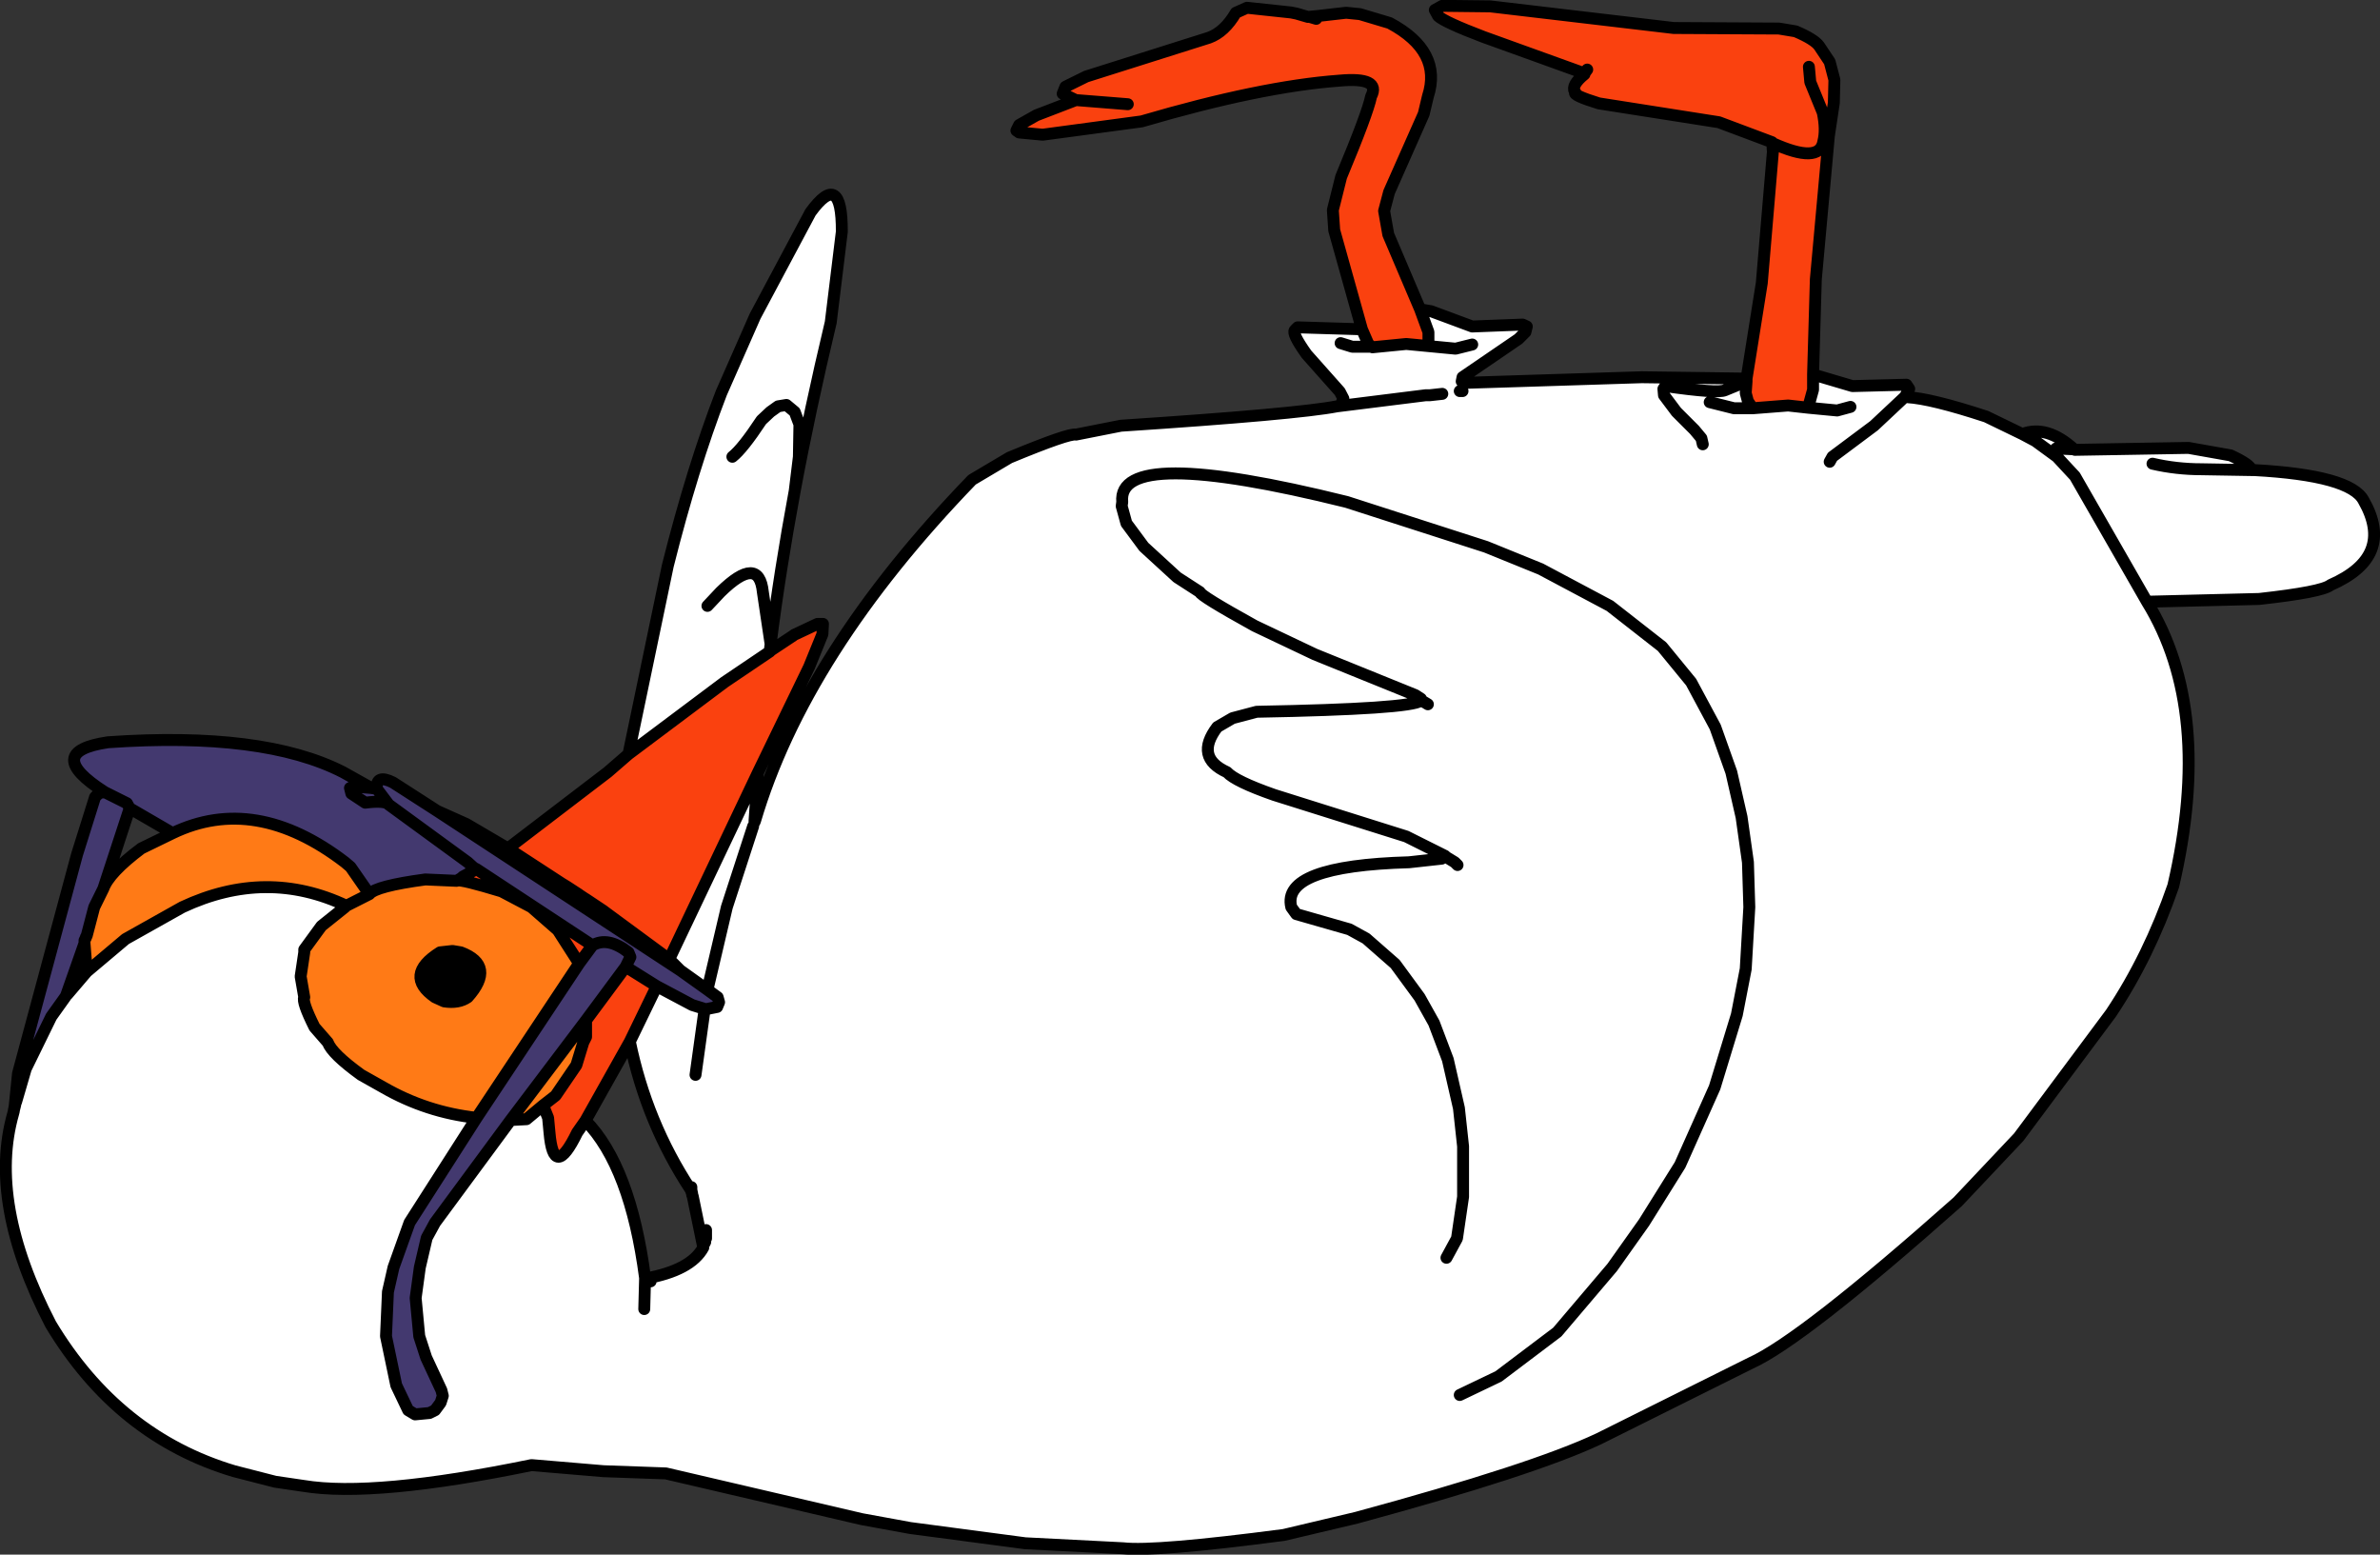 <?xml version="1.0" encoding="UTF-8" standalone="no"?>
<svg xmlns:xlink="http://www.w3.org/1999/xlink" height="280.45px" width="429.45px" xmlns="http://www.w3.org/2000/svg">
  <rect width="100%" height="100%" fill="#333333" stroke="none"/>
  <g transform="matrix(1.0, 0.0, 0.0, 1.0, 281.8, 97.3)">
    <path d="M38.0 -71.5 Q46.5 -67.65 47.2 -71.75 47.75 -73.9 47.1 -77.0 L44.85 -82.5 44.6 -85.25 44.85 -82.5 47.1 -77.0 Q47.75 -73.9 47.2 -71.75 46.5 -67.65 38.0 -71.5 L37.95 -71.65 28.35 -75.25 6.7 -78.65 Q1.85 -80.15 2.45 -80.65 L2.35 -80.75 Q1.7 -81.95 4.1 -83.9 L4.0 -83.95 3.6 -84.25 -14.15 -90.65 Q-21.1 -93.3 -22.3 -94.4 L-22.9 -95.5 -21.55 -96.25 -12.9 -96.15 20.2 -92.25 39.2 -92.15 42.2 -91.65 Q45.6 -90.2 46.45 -89.0 L48.35 -86.15 49.2 -82.9 49.1 -78.75 48.2 -72.75 45.85 -46.9 45.35 -29.75 45.35 -27.0 44.45 -23.75 40.85 -24.15 34.45 -23.65 33.6 -24.9 33.2 -26.4 33.35 -28.5 33.35 -29.0 36.1 -46.25 38.1 -69.9 38.0 -71.5 M4.6 -84.75 L4.0 -83.95 4.6 -84.75 M-25.55 -41.5 L-24.05 -37.4 -24.05 -35.65 -24.4 -34.9 -28.05 -35.25 -34.15 -34.65 -34.3 -34.75 -34.9 -35.25 -36.05 -37.9 -41.05 -55.75 -41.3 -59.4 -39.8 -65.4 Q-35.0 -76.9 -34.4 -79.9 -32.55 -83.45 -40.15 -82.75 -54.35 -81.7 -75.8 -75.4 L-93.65 -73.0 -97.9 -73.4 -98.4 -73.75 -97.9 -74.75 -94.8 -76.5 -87.65 -79.25 -87.7 -79.25 -90.05 -80.4 -89.55 -81.65 -85.8 -83.5 -63.65 -90.5 Q-60.85 -91.5 -58.8 -95.0 L-56.8 -95.9 -48.85 -95.05 -48.35 -94.95 -47.85 -94.85 -45.8 -94.25 -44.15 -94.4 -38.9 -95.0 -36.4 -94.75 -31.05 -93.15 Q-21.5 -88.05 -24.15 -79.9 L-24.9 -76.75 -31.15 -62.65 -32.05 -59.25 -31.3 -55.0 -25.55 -41.5 M-190.15 55.75 L-172.15 42.0 -168.4 38.75 -151.05 25.75 -142.9 20.25 -142.9 20.1 -142.8 20.1 -138.65 17.35 -138.55 17.25 -134.3 15.25 -133.3 15.25 -133.4 17.1 -135.8 23.0 -145.05 42.1 -161.05 75.75 -172.8 67.1 -172.85 67.05 -176.15 64.85 -176.25 64.8 -177.3 64.1 -177.35 64.05 -178.35 63.4 -179.5 62.65 -180.15 62.25 -180.25 62.2 -190.15 55.75 M-44.3 -93.9 L-45.3 -94.2 -44.15 -94.4 -45.3 -94.2 -44.3 -93.9 M-87.7 -79.25 L-78.3 -78.5 -87.7 -79.25 M-142.9 20.25 L-142.8 20.1 -142.9 20.25 M-177.3 76.5 L-181.15 70.5 -185.9 66.35 -191.3 63.5 Q-198.55 61.3 -199.3 61.55 L-198.4 61.0 -198.3 60.85 -196.9 60.1 -196.8 60.0 -196.3 59.75 -196.05 59.5 -195.8 59.5 -174.9 73.25 -177.3 76.5 M-176.05 86.75 L-168.9 77.1 -163.3 80.6 -168.15 90.6 -176.15 104.85 -177.65 107.0 Q-181.9 115.75 -182.65 107.0 L-182.9 104.35 -183.8 102.1 -181.55 100.35 -177.8 94.85 -176.55 90.75 -176.05 89.75 -176.05 86.75" fill="#fa410f" fill-rule="evenodd" stroke="none"/>
    <path d="M33.35 -29.0 L33.35 -28.5 33.2 -26.4 33.6 -24.9 34.45 -23.65 40.85 -24.15 44.45 -23.75 45.35 -27.0 45.35 -29.75 52.45 -27.65 62.2 -27.9 62.7 -27.15 61.95 -25.75 62.35 -25.65 Q66.7 -25.4 76.6 -22.15 L83.1 -19.0 Q87.55 -20.7 92.45 -16.25 L92.6 -16.15 113.1 -16.5 120.7 -15.15 Q124.35 -13.45 124.45 -12.5 L124.95 -12.5 Q142.35 -11.55 144.7 -7.0 150.45 3.1 138.7 8.25 137.15 9.5 125.85 10.75 L105.6 11.25 Q117.7 30.85 110.35 62.5 105.95 75.25 99.1 85.5 L82.45 107.85 71.45 119.5 Q43.4 144.4 34.1 148.6 L6.7 162.25 Q-5.15 167.85 -37.05 176.5 L-50.15 179.6 Q-73.4 182.65 -79.15 182.0 L-96.8 181.1 -117.55 178.35 -126.3 176.75 -161.65 168.5 -172.9 168.1 -185.9 167.0 Q-214.35 172.85 -227.05 170.75 L-232.15 170.0 -239.55 168.1 Q-260.5 161.85 -272.65 141.6 -284.05 119.65 -279.4 103.5 L-279.3 103.1 -279.3 103.0 -279.15 102.25 -279.05 102.0 -279.05 101.6 -278.9 101.5 -277.15 95.5 -272.55 86.1 -270.05 82.6 -269.9 82.35 -269.65 82.1 -269.9 82.35 -269.8 82.1 -269.65 82.1 -266.15 78.0 -259.15 72.1 -248.9 66.35 Q-233.75 59.25 -219.3 66.1 L-219.55 66.35 -223.8 69.75 -226.9 74.0 -226.9 74.5 -227.55 78.85 -226.9 82.6 Q-227.35 83.4 -225.05 88.0 L-222.65 90.75 Q-221.9 92.8 -216.65 96.6 L-212.65 98.85 Q-204.85 103.35 -195.8 104.35 L-207.9 123.25 -210.8 131.35 -211.8 135.75 -212.15 143.75 -210.3 152.6 -208.15 157.1 -206.9 157.85 -204.3 157.6 -203.3 157.1 -202.3 155.75 -201.9 154.5 -202.15 153.5 -204.9 147.6 -206.15 143.75 -206.8 136.85 -206.05 131.35 -204.8 126.0 -203.3 123.25 -189.65 104.75 -186.8 104.6 -183.8 102.1 -182.9 104.35 -182.65 107.0 Q-181.9 115.75 -177.65 107.0 L-176.15 104.85 Q-168.05 113.1 -165.4 133.25 L-165.4 133.35 Q-157.15 131.9 -154.9 127.75 L-154.95 127.5 -156.8 118.5 -156.9 118.25 -156.9 118.1 -157.15 117.35 -157.05 117.35 -156.9 118.1 -157.05 117.35 -157.15 117.35 Q-165.15 105.2 -168.15 90.6 L-163.3 80.6 -156.9 84.0 -154.65 84.7 -154.4 84.75 -152.4 84.35 -152.05 83.5 -152.3 82.6 -154.15 81.25 -150.65 66.35 -145.9 51.75 -150.65 66.35 -154.15 81.25 -159.05 77.75 -161.05 75.75 -145.05 42.1 -145.65 50.75 -145.55 50.75 Q-136.6 20.5 -106.4 -10.75 L-99.65 -14.75 Q-88.9 -19.2 -87.65 -18.9 L-79.55 -20.5 Q-47.75 -22.6 -40.55 -24.0 L-39.9 -24.15 -39.4 -25.4 -40.05 -26.65 -46.05 -33.4 Q-48.75 -37.2 -48.15 -37.75 L-47.65 -38.25 -36.05 -37.9 -34.9 -35.25 -34.3 -34.75 -37.8 -34.75 -39.9 -35.4 -37.8 -34.75 -34.3 -34.75 -34.15 -34.65 -28.05 -35.25 -24.4 -34.9 -24.05 -35.65 -24.05 -37.4 -25.55 -41.5 -23.55 -41.15 -16.15 -38.4 -7.05 -38.75 -6.3 -38.4 -6.55 -37.4 -7.8 -36.15 -17.9 -29.25 -18.05 -28.5 -17.05 -28.25 14.45 -29.25 33.35 -29.0 M34.45 -23.65 L31.1 -23.65 26.7 -24.75 31.1 -23.65 34.45 -23.65 M25.45 -17.15 L25.2 -18.25 23.95 -19.75 20.7 -23.0 18.45 -26.0 18.35 -27.15 18.7 -27.65 Q28.1 -26.3 29.45 -26.9 L33.35 -28.5 29.45 -26.9 Q28.1 -26.3 18.7 -27.65 L18.35 -27.15 18.45 -26.0 20.7 -23.0 23.95 -19.75 25.2 -18.25 25.45 -17.15 M-16.15 -35.15 L-19.15 -34.4 -24.4 -34.9 -19.15 -34.4 -16.15 -35.15 M89.2 -16.4 L92.45 -16.25 89.2 -16.4 M44.45 -23.75 L49.7 -23.25 52.1 -23.9 49.7 -23.25 44.45 -23.75 M48.35 -14.0 L48.85 -14.9 56.35 -20.5 61.95 -25.75 56.35 -20.5 48.85 -14.9 48.35 -14.0 M-168.4 38.75 L-161.3 4.75 Q-156.85 -12.95 -151.65 -26.4 L-145.55 -40.25 -135.55 -59.0 Q-129.85 -66.8 -129.9 -55.5 L-131.9 -39.15 Q-135.7 -23.25 -138.4 -8.75 -141.1 5.8 -142.75 18.9 L-142.9 20.1 -142.9 20.25 -151.05 25.75 -168.4 38.75 M-149.65 -14.9 Q-147.8 -16.35 -144.4 -21.5 L-142.8 -23.0 -141.4 -24.0 -139.9 -24.25 -138.4 -23.0 -137.55 -20.75 -137.65 -14.9 -138.4 -8.75 -137.65 -14.9 -137.55 -20.75 -138.4 -23.0 -139.9 -24.25 -141.4 -24.0 -142.8 -23.0 -144.4 -21.5 Q-147.8 -16.35 -149.65 -14.9 M-18.4 154.35 L-11.4 151.0 -0.8 143.0 9.1 131.35 14.85 123.25 21.35 112.85 27.6 98.85 31.6 85.75 33.2 77.5 33.85 66.35 33.6 58.25 32.45 50.1 30.6 42.0 27.7 33.85 23.35 25.75 18.1 19.35 8.7 12.0 -3.8 5.35 -13.65 1.35 -38.8 -6.75 Q-80.3 -17.05 -79.3 -6.75 L-79.4 -6.0 -78.55 -2.9 -75.4 1.35 -69.4 6.85 -65.3 9.5 Q-65.25 10.15 -55.4 15.6 L-44.55 20.75 -26.4 28.1 -25.4 28.75 -25.4 29.0 -25.4 29.1 Q-27.35 30.6 -55.05 31.1 L-59.4 32.25 -62.15 33.85 Q-66.3 39.3 -60.4 42.0 -58.9 43.65 -51.9 46.1 L-28.05 53.6 -21.05 57.1 -21.1 57.15 -21.65 57.6 -27.55 58.25 Q-50.65 58.9 -48.8 66.35 L-47.9 67.6 -38.3 70.35 -35.3 72.0 -30.05 76.6 -25.65 82.6 -23.05 87.25 -20.55 93.85 -18.55 102.6 -17.8 109.5 -17.8 118.6 -18.9 126.1 -20.8 129.6 -18.9 126.1 -17.8 118.6 -17.8 109.5 -18.55 102.6 -20.55 93.85 -23.05 87.25 -25.65 82.6 -30.05 76.6 -35.3 72.0 -38.3 70.35 -47.9 67.6 -48.8 66.35 Q-50.65 58.9 -27.55 58.25 L-21.65 57.6 -21.1 57.15 -21.05 57.1 -28.05 53.6 -51.9 46.1 Q-58.9 43.65 -60.4 42.0 -66.3 39.3 -62.15 33.85 L-59.4 32.25 -55.05 31.1 Q-27.35 30.6 -25.4 29.1 L-25.4 29.0 -25.4 28.75 -26.4 28.1 -44.55 20.75 -55.4 15.6 Q-65.25 10.15 -65.3 9.5 L-69.4 6.85 -75.4 1.35 -78.55 -2.9 -79.4 -6.0 -79.3 -6.75 Q-80.3 -17.05 -38.8 -6.75 L-13.65 1.35 -3.8 5.35 8.7 12.0 18.1 19.35 23.35 25.75 27.7 33.85 30.6 42.0 32.45 50.1 33.6 58.25 33.85 66.35 33.2 77.5 31.6 85.75 27.6 98.85 21.35 112.85 14.85 123.25 9.1 131.35 -0.8 143.0 -11.4 151.0 -18.4 154.35 M106.6 -13.65 Q110.9 -12.65 115.45 -12.65 L124.45 -12.5 115.45 -12.65 Q110.9 -12.65 106.6 -13.65 M83.1 -19.0 L85.45 -17.75 89.35 -14.9 92.6 -11.4 105.6 11.25 92.6 -11.4 89.35 -14.9 85.45 -17.75 83.1 -19.0 M-18.4 -26.75 L-17.9 -26.75 -18.4 -26.75 M-40.55 -24.0 L-24.55 -26.0 -23.8 -26.0 -21.55 -26.25 -23.8 -26.0 -24.55 -26.0 -40.55 -24.0 M-142.75 18.9 L-144.15 9.5 Q-144.85 2.7 -151.8 9.5 L-154.15 12.0 -151.8 9.5 Q-144.85 2.7 -144.15 9.5 L-142.75 18.9 M-21.1 57.15 L-19.3 58.25 -18.8 58.75 -19.3 58.25 -21.1 57.15 M-25.4 29.0 L-24.15 29.75 -25.4 29.0 M-145.65 50.75 L-145.65 51.0 -145.55 50.75 -145.65 51.0 -145.65 50.75 M-156.3 96.6 L-154.65 84.7 -156.3 96.6 M-154.4 126.1 L-154.4 124.6 -154.4 126.1 M-157.05 117.35 L-157.05 116.85 -157.05 117.35 M-154.55 126.75 L-154.95 127.5 -154.55 126.75 M-165.55 138.85 L-165.4 133.25 -165.55 138.85 M-279.3 103.0 L-279.05 102.0 -279.3 103.0 M-164.4 133.85 L-164.7 133.8 -164.4 133.85" fill="#ffffff" fill-rule="evenodd" stroke="none"/>
    <path d="M-279.15 102.25 L-278.55 96.35 -267.9 56.85 -264.65 46.5 -263.9 45.75 -262.9 45.6 Q-274.25 38.35 -262.3 36.6 -234.25 34.65 -219.9 42.0 L-214.8 44.85 -213.8 45.0 Q-214.0 42.3 -210.9 43.85 L-202.9 49.0 -197.65 51.35 -190.15 55.75 -180.25 62.2 -180.15 62.25 -179.5 62.65 -179.15 63.1 -178.35 63.4 -179.15 63.1 -179.5 62.65 -178.35 63.4 -177.35 64.05 -177.3 64.1 -176.25 64.8 -176.15 64.85 -172.85 67.05 -172.8 67.1 -161.05 75.75 -159.05 77.75 -154.15 81.25 -152.3 82.6 -152.05 83.5 -152.4 84.35 -154.4 84.75 -154.65 84.7 -156.9 84.0 -163.3 80.6 -168.9 77.1 -176.05 86.75 -189.65 104.75 -203.3 123.25 -204.8 126.0 -206.05 131.35 -206.8 136.85 -206.15 143.75 -204.9 147.6 -202.15 153.5 -201.9 154.5 -202.3 155.75 -203.3 157.1 -204.3 157.6 -206.9 157.85 -208.15 157.1 -210.3 152.6 -212.15 143.75 -211.8 135.75 -210.8 131.35 -207.9 123.25 -195.8 104.35 -177.3 76.5 -174.9 73.25 -195.8 59.5 -196.3 59.25 -196.05 59.5 -196.3 59.75 -196.8 60.0 -196.9 60.1 -198.3 60.85 -198.4 61.0 -199.3 61.55 -199.4 61.6 -205.05 61.35 Q-214.0 62.55 -215.15 64.0 L-218.55 59.1 -219.55 58.25 Q-235.75 45.85 -250.65 53.0 L-258.4 48.5 -258.9 47.6 -262.9 45.6 -258.9 47.6 -258.4 48.5 -263.15 63.0 -264.8 66.35 -266.15 71.5 -266.3 71.75 -266.3 71.85 -266.55 72.35 -266.55 72.85 -269.8 82.1 -269.9 82.35 -270.05 82.6 -272.55 86.1 -277.15 95.5 -278.9 101.5 -279.05 101.6 -279.05 102.0 -279.15 102.25 M-202.9 49.0 L-159.05 77.75 -202.9 49.0 M-213.8 45.0 L-211.65 47.85 Q-212.3 47.05 -215.9 47.5 L-218.4 45.85 -218.65 44.85 -217.8 44.6 -214.8 44.85 -217.8 44.6 -218.65 44.85 -218.4 45.85 -215.9 47.5 Q-212.3 47.05 -211.65 47.85 L-213.8 45.0 M-211.65 47.85 L-197.4 58.25 -196.3 59.25 -197.4 58.25 -211.65 47.85 M-168.9 77.1 L-168.05 75.35 -168.4 74.5 Q-172.15 71.6 -174.9 73.25 -172.15 71.6 -168.4 74.5 L-168.05 75.35 -168.9 77.1" fill="#43396f" fill-rule="evenodd" stroke="none"/>
    <path d="M-215.15 64.0 L-219.3 66.1 -215.15 64.0 Q-214.0 62.55 -205.05 61.35 L-199.4 61.6 -199.3 61.55 Q-198.55 61.3 -191.3 63.5 L-185.9 66.35 -181.15 70.5 -177.3 76.5 -195.8 104.35 Q-204.85 103.35 -212.65 98.85 L-216.65 96.6 Q-221.9 92.8 -222.65 90.75 L-225.05 88.0 Q-227.35 83.4 -226.9 82.6 L-227.55 78.85 -226.9 74.5 -226.9 74.0 -223.8 69.75 -219.55 66.35 -219.3 66.1 Q-233.75 59.25 -248.9 66.35 L-259.15 72.1 -266.15 78.0 -266.55 72.85 -266.55 72.35 -266.3 71.85 -266.3 71.75 -266.15 71.5 -264.8 66.35 -263.15 63.0 Q-262.1 60.1 -256.3 55.75 L-250.65 53.0 Q-235.75 45.85 -219.55 58.25 L-218.55 59.1 -215.15 64.0 M-202.4 74.5 Q-209.0 78.65 -203.3 82.6 L-201.65 83.35 Q-199.05 83.75 -197.4 82.6 -192.3 76.9 -198.65 74.5 L-200.15 74.25 -202.4 74.5 M-176.05 86.75 L-176.05 89.75 -176.55 90.75 -177.8 94.85 -181.55 100.35 -183.8 102.1 -186.8 104.6 -189.65 104.75 -176.05 86.75" fill="#ff7a16" fill-rule="evenodd" stroke="none"/>
    <path d="M-202.4 74.5 L-200.15 74.25 -198.65 74.5 Q-192.3 76.9 -197.4 82.6 -199.05 83.75 -201.65 83.35 L-203.3 82.6 Q-209.0 78.65 -202.4 74.5" fill="#000000" fill-rule="evenodd" stroke="none"/>
    <path d="M44.6 -85.25 L44.85 -82.5 47.1 -77.0 Q47.75 -73.9 47.2 -71.75 46.5 -67.65 38.0 -71.5 L38.1 -69.9 36.1 -46.25 33.35 -29.0 33.35 -28.5 33.2 -26.4 33.6 -24.9 34.45 -23.65 40.85 -24.15 44.45 -23.75 45.35 -27.0 45.35 -29.75 45.85 -46.9 48.2 -72.75 49.1 -78.75 49.2 -82.9 48.35 -86.15 46.45 -89.0 Q45.6 -90.2 42.2 -91.65 L39.2 -92.15 20.2 -92.25 -12.9 -96.15 -21.55 -96.25 -22.9 -95.5 -22.3 -94.4 Q-21.1 -93.3 -14.15 -90.65 L3.6 -84.25 4.0 -83.95 4.6 -84.75 M4.0 -83.95 L4.1 -83.9 Q1.7 -81.95 2.35 -80.75 L2.45 -80.65 Q1.85 -80.15 6.7 -78.65 L28.35 -75.25 37.95 -71.65 38.0 -71.5 M33.35 -28.5 L29.45 -26.9 Q28.1 -26.3 18.7 -27.65 L18.35 -27.15 18.45 -26.0 20.7 -23.0 23.95 -19.75 25.2 -18.25 25.45 -17.15 M26.7 -24.75 L31.1 -23.65 34.45 -23.65 M33.35 -29.0 L14.45 -29.25 -17.05 -28.25 -18.05 -28.5 -17.9 -29.25 -7.8 -36.15 -6.55 -37.4 -6.3 -38.4 -7.05 -38.75 -16.15 -38.4 -23.55 -41.15 -25.55 -41.5 -24.05 -37.4 -24.05 -35.65 -24.4 -34.9 -19.15 -34.4 -16.15 -35.15 M61.95 -25.75 L62.7 -27.15 62.2 -27.9 52.45 -27.65 45.35 -29.75 M83.1 -19.0 L76.6 -22.15 Q66.7 -25.4 62.35 -25.65 L61.95 -25.75 56.35 -20.5 48.85 -14.9 48.35 -14.0 M52.1 -23.9 L49.7 -23.25 44.45 -23.75 M92.45 -16.25 L89.2 -16.4 M83.1 -19.0 Q87.55 -20.7 92.45 -16.25 L92.6 -16.15 113.1 -16.5 120.7 -15.15 Q124.35 -13.45 124.45 -12.5 L124.95 -12.5 Q142.35 -11.55 144.7 -7.0 150.45 3.1 138.7 8.25 137.15 9.5 125.85 10.75 L105.6 11.25 Q117.7 30.85 110.35 62.5 105.95 75.25 99.1 85.5 L82.45 107.85 71.45 119.5 Q43.4 144.4 34.1 148.6 L6.7 162.25 Q-5.15 167.85 -37.05 176.5 L-50.15 179.6 Q-73.4 182.65 -79.15 182.0 L-96.8 181.1 -117.55 178.35 -126.3 176.75 -161.65 168.5 -172.9 168.1 -185.9 167.0 Q-214.35 172.85 -227.05 170.75 L-232.15 170.0 -239.55 168.1 Q-260.5 161.85 -272.65 141.6 -284.05 119.65 -279.4 103.5 L-279.3 103.1 -279.3 103.0 -279.15 102.25 -278.55 96.35 -267.9 56.85 -264.65 46.5 -263.9 45.75 -262.9 45.6 Q-274.25 38.35 -262.3 36.6 -234.25 34.65 -219.9 42.0 L-214.8 44.85 -213.8 45.0 Q-214.0 42.3 -210.9 43.85 L-202.9 49.0 -197.65 51.35 -190.15 55.75 -172.15 42.0 -168.4 38.75 -161.3 4.75 Q-156.85 -12.95 -151.65 -26.4 L-145.55 -40.25 -135.55 -59.0 Q-129.85 -66.8 -129.9 -55.5 L-131.9 -39.15 Q-135.7 -23.25 -138.4 -8.75 -141.1 5.8 -142.75 18.9 L-142.9 20.1 -142.8 20.1 -138.65 17.35 -138.55 17.25 -134.3 15.25 -133.3 15.25 -133.4 17.1 -135.8 23.0 -145.05 42.1 -145.65 50.75 -145.55 50.75 Q-136.6 20.5 -106.4 -10.75 L-99.65 -14.75 Q-88.9 -19.2 -87.65 -18.9 L-79.55 -20.5 Q-47.75 -22.6 -40.55 -24.0 L-39.9 -24.15 -39.4 -25.4 -40.05 -26.65 -46.05 -33.4 Q-48.75 -37.2 -48.15 -37.75 L-47.65 -38.25 -36.05 -37.9 -41.05 -55.75 -41.3 -59.4 -39.8 -65.4 Q-35.0 -76.9 -34.4 -79.9 -32.55 -83.45 -40.15 -82.75 -54.35 -81.7 -75.8 -75.4 L-93.65 -73.0 -97.9 -73.4 -98.4 -73.75 -97.9 -74.75 -94.8 -76.5 -87.65 -79.25 -87.7 -79.25 -90.05 -80.4 -89.55 -81.65 -85.8 -83.5 -63.65 -90.5 Q-60.85 -91.5 -58.8 -95.0 L-56.8 -95.9 -48.85 -95.05 -48.35 -94.95 -47.85 -94.85 -45.8 -94.25 -44.15 -94.4 -38.9 -95.0 -36.4 -94.75 -31.05 -93.15 Q-21.5 -88.05 -24.15 -79.9 L-24.9 -76.75 -31.15 -62.65 -32.05 -59.25 -31.3 -55.0 -25.55 -41.5 M105.6 11.25 L92.6 -11.4 89.35 -14.9 85.45 -17.75 83.1 -19.0 M124.45 -12.5 L115.45 -12.65 Q110.9 -12.65 106.6 -13.65 M-20.8 129.6 L-18.9 126.1 -17.8 118.6 -17.8 109.5 -18.55 102.6 -20.55 93.85 -23.05 87.25 -25.65 82.6 -30.05 76.6 -35.3 72.0 -38.3 70.35 -47.9 67.6 -48.8 66.35 Q-50.65 58.9 -27.55 58.25 L-21.65 57.6 -21.1 57.15 -21.05 57.1 -28.05 53.6 -51.9 46.1 Q-58.9 43.65 -60.4 42.0 -66.3 39.3 -62.15 33.85 L-59.4 32.25 -55.05 31.1 Q-27.35 30.6 -25.4 29.1 L-25.4 29.0 -25.4 28.75 -26.4 28.1 -44.55 20.75 -55.4 15.6 Q-65.25 10.15 -65.3 9.5 L-69.4 6.85 -75.4 1.35 -78.55 -2.9 -79.4 -6.0 -79.3 -6.75 Q-80.3 -17.05 -38.8 -6.75 L-13.65 1.35 -3.8 5.35 8.7 12.0 18.1 19.35 23.35 25.75 27.7 33.85 30.6 42.0 32.45 50.1 33.6 58.25 33.85 66.35 33.2 77.5 31.6 85.75 27.6 98.85 21.35 112.85 14.85 123.25 9.1 131.35 -0.8 143.0 -11.4 151.0 -18.4 154.35 M-138.4 -8.75 L-137.65 -14.9 -137.55 -20.75 -138.4 -23.0 -139.9 -24.25 -141.4 -24.0 -142.8 -23.0 -144.4 -21.5 Q-147.8 -16.35 -149.65 -14.9 M-44.15 -94.4 L-45.3 -94.2 -44.3 -93.9 M-17.9 -26.75 L-18.4 -26.75 M-34.3 -34.75 L-34.9 -35.25 -36.05 -37.9 M-34.3 -34.75 L-37.8 -34.75 -39.9 -35.4 M-24.4 -34.9 L-28.05 -35.25 -34.15 -34.65 -34.3 -34.75 M-21.55 -26.25 L-23.8 -26.0 -24.55 -26.0 -40.55 -24.0 M-78.3 -78.5 L-87.7 -79.25 M-24.15 29.75 L-25.4 29.0 M-18.8 58.75 L-19.3 58.25 -21.1 57.15 M-154.15 12.0 L-151.8 9.5 Q-144.85 2.7 -144.15 9.5 L-142.75 18.9 M-142.8 20.1 L-142.9 20.25 -151.05 25.75 -168.4 38.75 M-142.9 20.25 L-142.9 20.1 M-145.55 50.75 L-145.65 51.0 -145.65 50.75 M-145.9 51.75 L-150.65 66.35 -154.15 81.25 -152.3 82.6 -152.05 83.5 -152.4 84.35 -154.4 84.75 -154.65 84.7 -156.3 96.6 M-154.15 81.25 L-159.05 77.75 -202.9 49.0 M-163.3 80.6 L-156.9 84.0 -154.65 84.7 M-159.05 77.75 L-161.05 75.75 -172.8 67.1 -172.85 67.05 -176.15 64.85 -176.25 64.8 -177.3 64.1 -177.35 64.05 -178.35 63.4 -179.15 63.1 -179.5 62.65 -180.15 62.25 -180.25 62.2 -190.15 55.75 M-145.05 42.1 L-161.05 75.75 M-156.9 118.1 L-157.05 117.35 -157.15 117.35 -156.9 118.1 -156.9 118.25 -156.8 118.5 -154.95 127.5 -154.55 126.75 M-157.05 116.85 L-157.05 117.35 M-154.4 124.6 L-154.4 126.1 M-154.95 127.5 L-154.9 127.75 Q-157.15 131.9 -165.4 133.35 L-165.4 133.25 -165.55 138.85 M-214.8 44.85 L-217.8 44.6 -218.65 44.85 -218.4 45.85 -215.9 47.5 Q-212.3 47.05 -211.65 47.85 L-213.8 45.0 M-219.3 66.1 L-215.15 64.0 -218.55 59.1 -219.55 58.25 Q-235.75 45.85 -250.65 53.0 L-256.3 55.75 Q-262.1 60.1 -263.15 63.0 L-264.8 66.35 -266.15 71.5 -266.3 71.75 -266.3 71.85 -266.55 72.35 -266.55 72.85 -266.15 78.0 -259.15 72.1 -248.9 66.35 Q-233.75 59.25 -219.3 66.1 L-219.55 66.35 -223.8 69.75 -226.9 74.0 -226.9 74.5 -227.55 78.85 -226.9 82.6 Q-227.35 83.4 -225.05 88.0 L-222.65 90.75 Q-221.9 92.8 -216.65 96.6 L-212.65 98.85 Q-204.85 103.35 -195.8 104.35 L-177.3 76.5 -181.15 70.5 -185.9 66.35 -191.3 63.5 Q-198.55 61.3 -199.3 61.55 L-199.4 61.6 -205.05 61.35 Q-214.0 62.55 -215.15 64.0 M-178.35 63.4 L-179.5 62.65 M-199.3 61.55 L-198.4 61.0 -198.3 60.85 -196.9 60.1 -196.8 60.0 -196.3 59.75 -196.05 59.5 -196.3 59.25 -197.4 58.25 -211.65 47.85 M-196.05 59.5 L-195.8 59.5 -196.3 59.25 M-202.4 74.5 Q-209.0 78.65 -203.3 82.6 L-201.65 83.35 Q-199.05 83.75 -197.4 82.6 -192.3 76.9 -198.65 74.5 L-200.15 74.25 -202.4 74.5 M-163.3 80.6 L-168.9 77.1 -176.05 86.75 -176.05 89.75 -176.55 90.75 -177.8 94.85 -181.55 100.35 -183.8 102.1 -182.9 104.35 -182.65 107.0 Q-181.9 115.75 -177.65 107.0 L-176.15 104.85 -168.15 90.6 -163.3 80.6 M-174.9 73.25 Q-172.15 71.6 -168.4 74.5 L-168.05 75.35 -168.9 77.1 M-177.3 76.5 L-174.9 73.25 -195.8 59.5 M-258.4 48.5 L-258.9 47.6 -262.9 45.6 M-269.65 82.1 L-269.9 82.35 -270.05 82.6 -272.55 86.1 -277.15 95.5 -278.9 101.5 -279.05 101.6 -279.05 102.0 -279.3 103.0 M-269.8 82.1 L-269.65 82.1 -266.15 78.0 M-269.9 82.35 L-269.8 82.1 -266.55 72.85 M-258.4 48.5 L-250.65 53.0 M-263.15 63.0 L-258.4 48.5 M-279.15 102.25 L-279.05 102.0 M-189.65 104.75 L-186.8 104.6 -183.8 102.1 M-164.7 133.8 L-164.4 133.85 M-165.4 133.25 Q-168.05 113.1 -176.15 104.85 M-195.8 104.35 L-207.9 123.25 -210.8 131.35 -211.8 135.75 -212.15 143.75 -210.3 152.6 -208.15 157.1 -206.9 157.85 -204.3 157.6 -203.3 157.1 -202.3 155.75 -201.9 154.5 -202.15 153.5 -204.9 147.6 -206.15 143.75 -206.8 136.85 -206.05 131.35 -204.8 126.0 -203.3 123.25 -189.65 104.75 -176.05 86.75 M-168.15 90.6 Q-165.15 105.2 -157.15 117.35" fill="none" stroke="#000000" stroke-linecap="round" stroke-linejoin="round" stroke-width="2.15"/>
  </g>
</svg>
